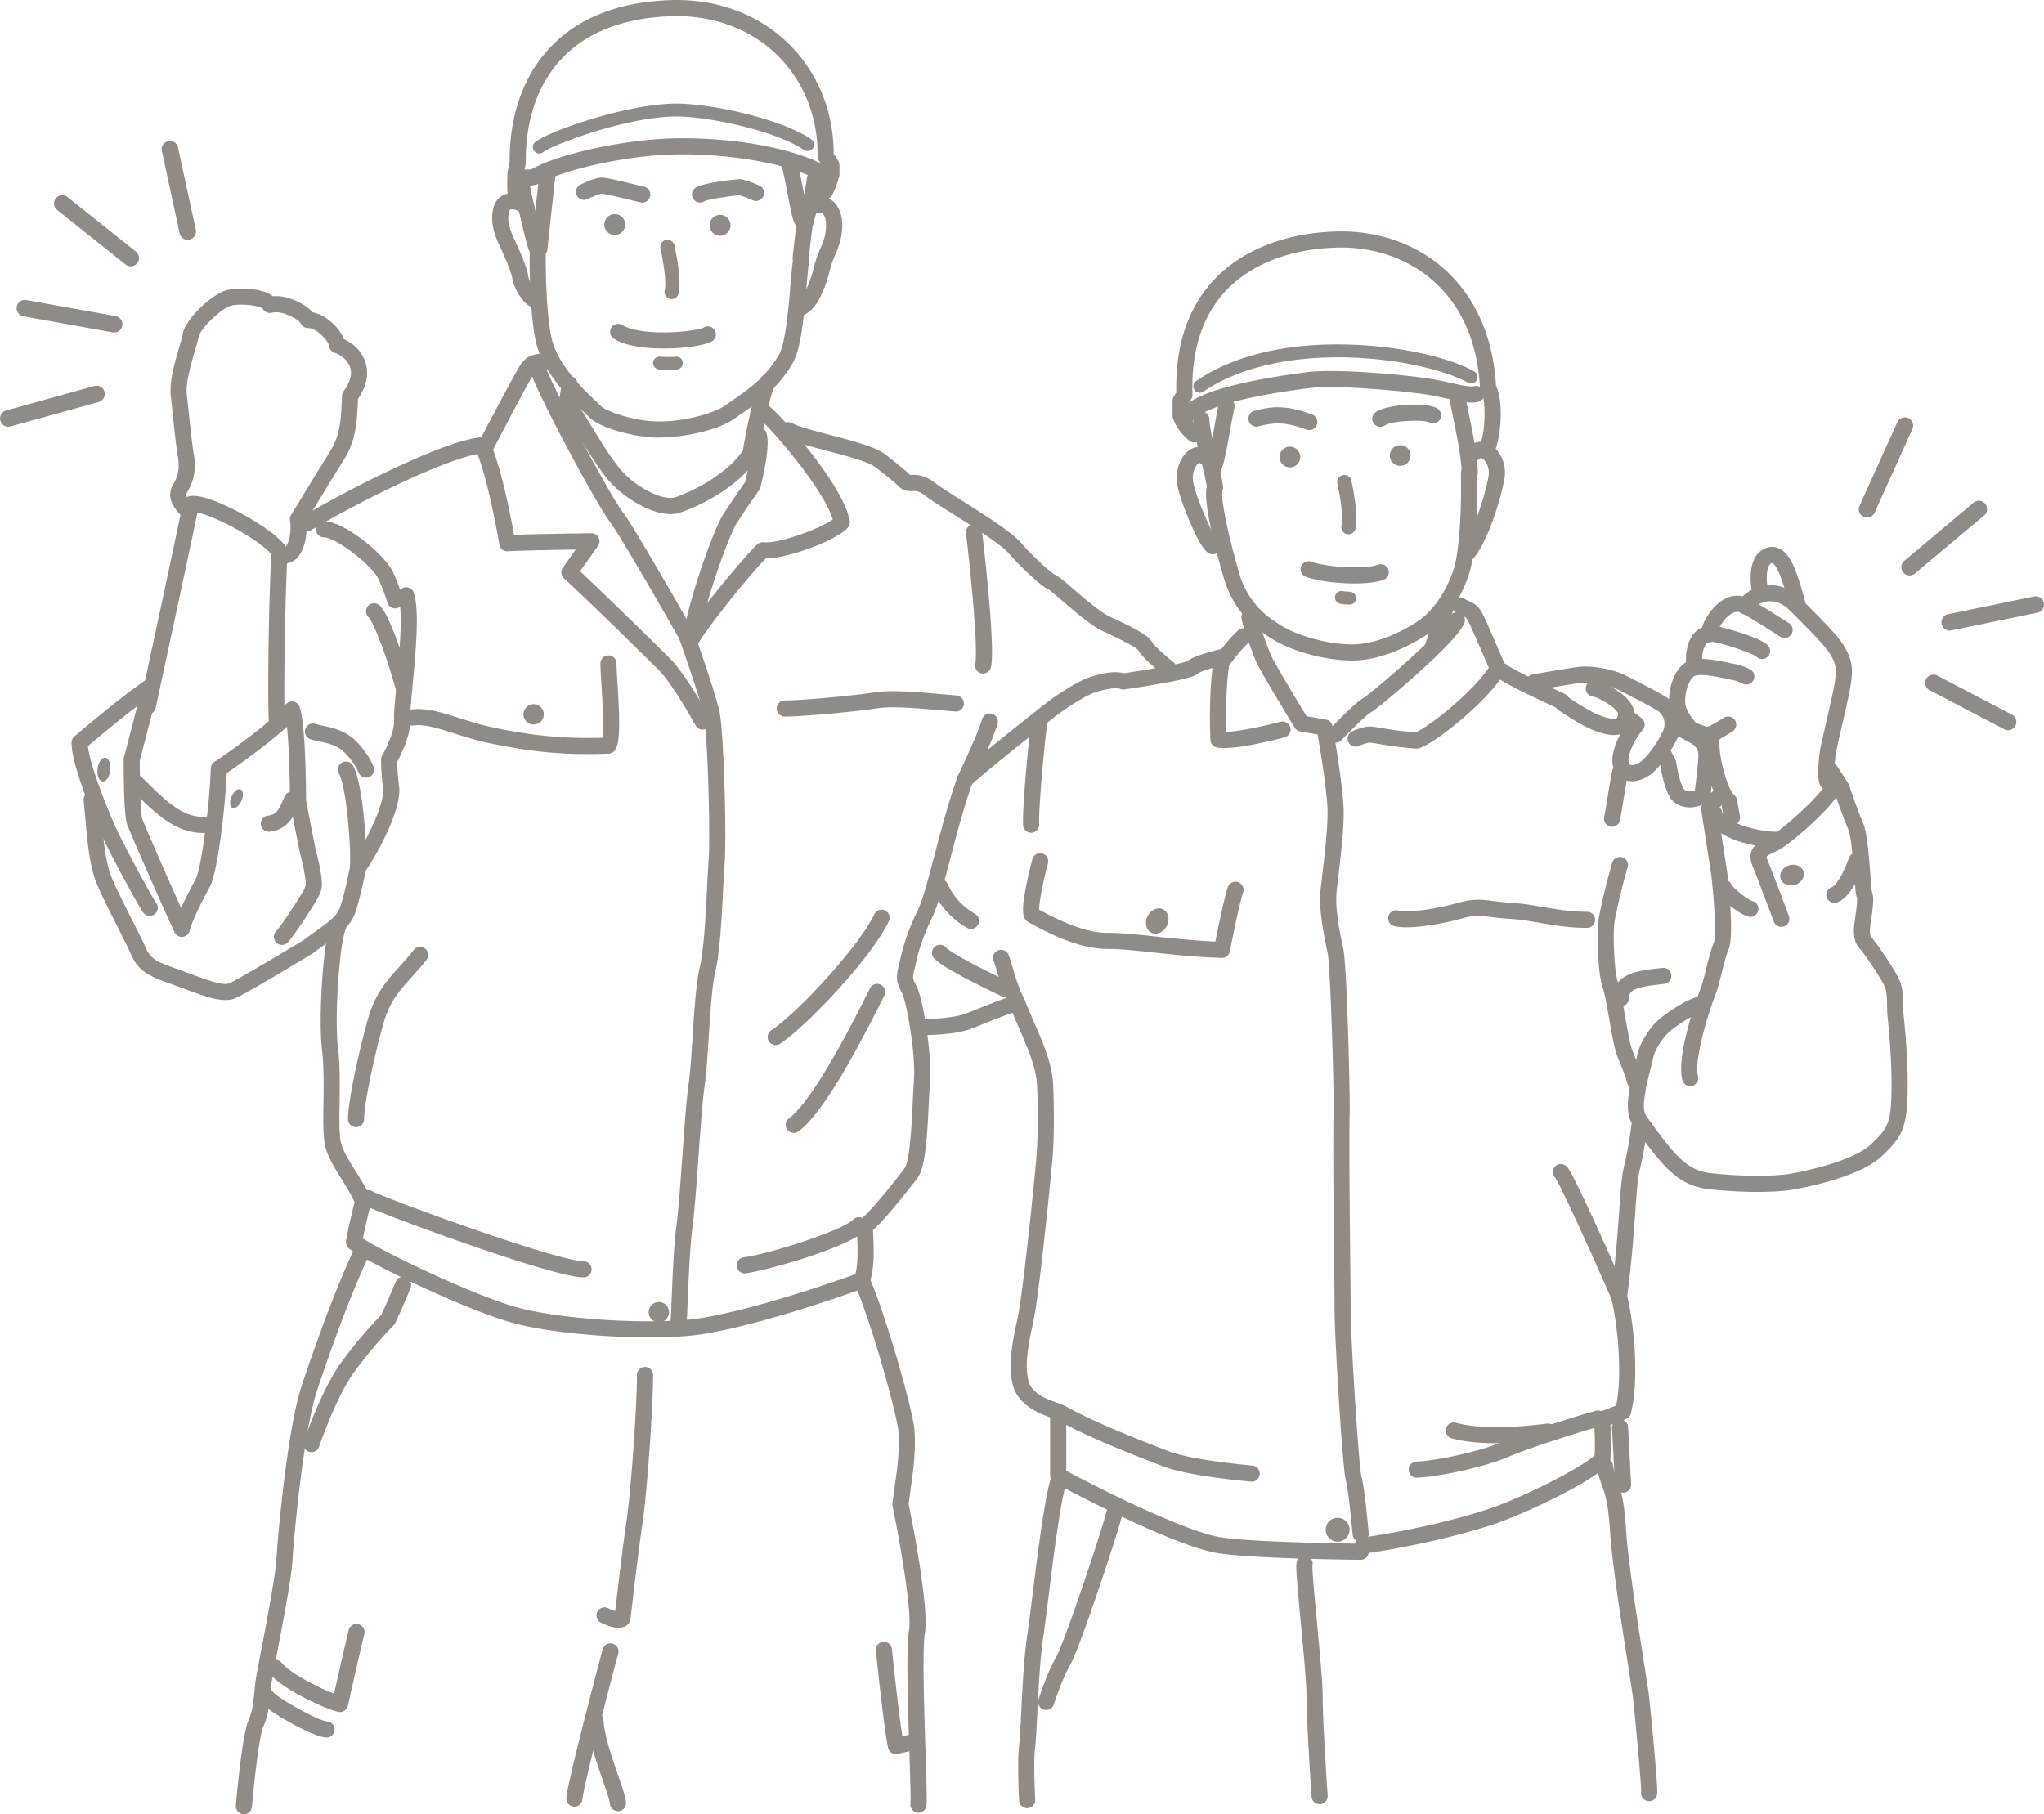 <svg xmlns="http://www.w3.org/2000/svg" xml:space="preserve" width="241" height="213.932"><path fill="none" d="m63.607 20.889-2.062.295s1.963 6.478 1.963 6.183.099-6.478.099-6.478M93.252 18.827c.197.393 1.277 6.086 1.277 6.086l2.159-4.417zM144.465 46.945l-3.129 1.333s1.18 5.847 1.283 5.642 1.077-2.103 1.128-2.718c.051-.616.718-4.257.718-4.257M175.416 46.214s-2.453.48-3.091.266-.533.906-.533.906l1.332 6.606s2.025-.851 2.025-1.224 1.065-5.862.267-6.554M82.43 71.534c.797-3.985 2.39-8.502 2.922-10.096.531-1.594 3.454-5.048 3.454-5.048v-4.784l.798-3.188 2.922 2.834 10.274 2.834 4.252 2.48 1.594.355s6.731 4.25 7.44 4.782c.708.531 5.846 5.315 6.909 6.024s5.49 4.25 5.49 4.25l5.492 3.898 4.429 3.896s-20.017 27.458-20.903 28.875-8.857 12.4-8.857 12.4v14.348l-1.594 3.188c-.354.709-5.137 6.555-5.137 6.555l.177 5.314s4.075 14.702 4.251 15.766c.177 1.062.532 4.25.532 6.022s-.532 4.074-.532 4.782c0 .71 1.772 12.223 1.772 12.223v3.898l.531 20.016H73.572l-3.72-9.565-1.594 9.388-39.325.355s1.417-10.098 1.594-10.806c.178-.709 2.48-13.64 2.48-13.64s1.949-17.182 2.126-18.6c.177-1.417 1.594-7.44 1.594-7.44l5.846-15.588-.709-.532.354-5.667s-1.24-2.834-1.593-3.367c-.355-.531-1.24-3.365-1.418-4.074s-.354-9.742-.354-10.806c0-1.062.886-13.816.886-13.816l-10.63 7.086s-2.656.885-3.719.531-7.617-1.949-7.617-1.949-.709-1.594-1.24-2.303c-.532-.709-4.783-9.92-4.783-9.92l-.885-9.034-1.594-6.2 7.262-4.782.886-.355-2.303 9.212.531 4.96L22.024 109l2.48-6.555 1.24-12.4s6.732-3.897 6.909-4.782.354-19.308.354-19.308c1.417-.887 1.949-3.366 1.949-4.074 5.137-2.48 20.548-9.389 22.32-9.743l4.96-8.149 2.125-1.417 3.012 2.834-.709 4.074S78 71.27 80.835 74.28c1.417-.176 1.594-2.746 1.594-2.746"/><path fill="none" d="M202.53 97.132c1.949 1.417 6.554 1.948 6.554 1.948l7.086-6.377s1.418 2.657 1.772 3.365c.354.71 1.594 4.43 1.771 6.2.177 1.772.177 5.846.177 5.846s-.708 1.772.532 3.542c1.24 1.773 2.48 4.252 2.834 6.201s.71 8.326.886 10.452-.354 6.73-3.72 8.502c-3.366 1.771-12.046 3.011-14.348 3.011s-8.503-2.302-9.389-3.72-3.188-4.428-3.188-4.428l-1.24 9.565-1.24 11.868c.177 2.303.708 7.972.708 7.972l-.531 4.96-2.48 1.417.53 4.96s1.95 6.91 1.95 8.148c0 1.24.531 9.212.886 10.63s2.834 20.724 2.834 20.724l-74.222 1.063 1.24-18.6s2.656-18.777 2.656-19.308.178-8.68.178-8.68-1.062.177-1.95-.354c-.884-.531-2.479-2.834-2.655-5.137-.178-2.302 2.656-22.497 2.656-22.497s.887-9.034.532-10.096c-.354-1.064-1.063-4.784-1.063-4.784l-1.949-5.314-6.377 1.95-5.314.885-1.771-5.846 4.251-13.64 2.48-9.388 11.16-8.858s5.137-3.365 7.617-3.011l6.023-.532 3.897-1.24 1.417-.353 3.189-3.721.885.531s3.897 8.149 5.846 9.743c0 0 1.772.532 2.48 1.064.709.531-.354 1.417.709.531s8.68-6.909 8.68-6.909l4.251-3.896 1.77-1.772-.353-.709.354-1.771s2.657 1.063 2.835 1.771c.176.709 2.656 6.377 2.656 6.377l8.148 4.429s2.126 1.771 3.012 1.949c.886.177 4.074.353 4.074.353s-1.593.355-1.24 3.012c.355 2.657 1.95 2.303 1.95 2.303l3.01-2.834.71 1.948s.354 3.012 1.24 3.189 3.365.176 3.365.176l1.948.178s-2.656 2.48-.708 3.012"/><circle cx="72.481" cy="26.481" r="1.235" fill="#918B86"/><circle cx="62.921" cy="84.238" r="1.202" fill="#918B86"/><circle cx="77.683" cy="154.74" r="1.202" fill="#918B86"/><ellipse cx="12.252" cy="90.751" fill="#918B86" rx=".759" ry="1.411" transform="rotate(-173.314 12.252 90.751)"/><ellipse cx="27.888" cy="94.173" fill="#918B86" rx=".64" ry="1.191" transform="rotate(-156.104 27.888 94.173)"/><circle cx="84.901" cy="26.568" r="1.235" fill="#918B86"/><circle cx="152.089" cy="53.892" r="1.226" fill="#918B86"/><circle cx="157.714" cy="180.388" r="1.412" fill="#918B86"/><ellipse cx="136.443" cy="108.61" fill="#918B86" rx="1.544" ry="1.272" transform="rotate(116.751 136.443 108.61)"/><circle cx="165.091" cy="53.715" r="1.225" fill="#918B86"/><ellipse cx="211.295" cy="103.193" fill="#918B86" rx="1.412" ry="1.208" transform="rotate(161.947 211.295 103.193)"/><path fill="#918B86" d="M60.512 23.866a1.64 1.64 0 0 1-.583-.757c-.116-.289-.138-.691-.117-2.048l.004-.306c0-.446.16-1.125.21-1.321.031-.127.062-.304.063-.358-.026-5.245 1.49-9.757 4.382-13.047C67.784 2.261 72.68.237 79.023.014c5.419-.19 10.368 1.629 13.937 5.122 3.439 3.366 5.328 7.97 5.338 12.992.286.412.542.858.556.882a.96.96 0 0 1 .125.47v1.093q0 .117-.028.23c-.005.02-.558 1.978-1.024 2.444a.95.95 0 0 1-1.42-1.259c.131-.243.454-1.146.572-1.543v-.704a9 9 0 0 0-.483-.722.95.95 0 0 1-.2-.597c.063-4.622-1.629-8.858-4.765-11.928-3.194-3.127-7.648-4.752-12.542-4.58-5.799.203-10.237 2.01-13.19 5.37-2.581 2.935-3.933 7.01-3.91 11.787 0 .32-.091.71-.12.823-.072.29-.153.715-.153.86l-.004.337c-.004.29-.016 1.003.005 1.32a.95.95 0 0 1-1.205 1.455m1.056-1.58h-.002zm35.015-.382v-.002z"/><path fill="#918B86" d="M96.636 22.927a.95.95 0 0 1-.825-1.062c.024-.192.089-.55.15-.879-3.37-1.687-9.455-2.785-15.562-2.785l-.336.001c-5.991.04-13.368 1.776-16.298 3.32-.57.378-1.339.38-1.615.365h-.429a.95.95 0 1 1 0-1.9h.455l.06.001c.127.008.386-.012.48-.052q.05-.036.104-.065c3.544-1.896 11.435-3.531 17.23-3.57 7.017-.048 13.864 1.272 17.454 3.36.352.203.535.609.455 1.007a32 32 0 0 0-.261 1.434.95.95 0 0 1-1.062.825m-33.912-2.995"/><path fill="#918B86" d="M63.588 30.305a.95.95 0 0 0 .943-.84c.048-.413.196-1.775.365-3.35.251-2.316.562-5.197.634-5.735a.95.95 0 1 0-1.884-.251c-.075.561-.375 3.334-.639 5.781-.17 1.571-.317 2.929-.364 3.333a.95.95 0 0 0 .945 1.062"/><path fill="#918B86" d="M63.223 30.063a.95.95 0 0 0 .882-1.305c-.2-.513-1.398-5.554-1.583-6.657a.95.95 0 1 0-1.874.312c.174 1.046 1.408 6.34 1.692 7.052a.95.95 0 0 0 .883.598"/><path fill="#918B86" d="M62.858 36.19a.95.95 0 0 0 .504-1.757c-.284-.198-.996-1.253-1.078-1.869-.138-1.036-.924-2.8-1.717-4.518-.63-1.364-.786-2.347-.507-3.184.027-.082.067-.135.19-.167.268-.067.748.041 1.169.438a.95.95 0 0 0 1.302-1.385c-.846-.796-1.97-1.139-2.936-.895a2.13 2.13 0 0 0-1.528 1.408c-.438 1.313-.252 2.77.585 4.58.505 1.096 1.447 3.137 1.558 3.975.158 1.178 1.206 2.76 1.955 3.228a.95.95 0 0 0 .503.145M94.526 37.16a.94.94 0 0 0 .443-.111c1.83-.969 2.695-4.435 2.849-5.12.15-.66.378-1.202.62-1.776.403-.958.821-1.948.86-3.444.055-2.254-1.094-3.066-1.591-3.31-.89-.439-1.94-.28-2.81.424a.95.95 0 0 0 1.197 1.478c.133-.109.477-.344.773-.197.26.126.553.61.53 1.557-.028 1.137-.345 1.886-.711 2.753-.264.625-.536 1.272-.722 2.097-.46 2.034-1.318 3.56-1.883 3.858a.95.95 0 0 0 .445 1.79"/><path fill="#918B86" d="M94.526 26.847a.95.95 0 0 0 .854-1.365c-.143-.347-.493-2.148-.724-3.341-.223-1.148-.414-2.139-.55-2.626a.95.95 0 1 0-1.831.508c.115.415.318 1.464.516 2.479.45 2.327.67 3.392.884 3.82a.95.95 0 0 0 .85.525"/><path fill="#918B86" d="M94.405 31.396a.95.95 0 0 0 .943-.851c.174-1.65.395-3.526.463-3.813l.089-.338c.285-1.078.953-3.597 1.117-5.128a.95.95 0 0 0-1.89-.203c-.149 1.387-.814 3.898-1.064 4.843l-.096.366c-.128.511-.422 3.248-.509 4.075a.95.95 0 0 0 .947 1.05M75.72 23.892a.949.949 0 0 0 .222-1.874l-.667-.163c-2.486-.605-3.84-.913-4.348-.913-.713 0-1.971.577-2.48.825a.95.95 0 1 0 .834 1.708c.652-.318 1.417-.61 1.65-.632.46.022 2.863.608 3.894.86l.673.162q.112.028.222.027M81.779 23.502a.95.95 0 0 1 .19-1.33c.897-.672 5.178-1.048 5.216-1.048.389 0 1.168.251 2.316.745a.95.95 0 1 1-.751 1.745c-.642-.276-1.367-.543-1.594-.588-.584.03-3.529.438-4.09.697a.95.95 0 0 1-1.287-.221M78.264 41.095c2.552 0 4.997-.403 5.73-.87a.95.95 0 0 0-1.017-1.604c-.326.185-2.055.533-4.352.572-2.39.042-4.348-.282-5.234-.866a.951.951 0 0 0-1.045 1.588c1.313.864 3.657 1.18 5.918 1.18M78.845 49.736v-.029zM70.603 46.646v-.001"/><path fill="#918B86" d="M77.65 51.6c1.326 0 2.973-.188 4.478-.516 1.369-.298 3.275-.85 4.58-1.79q.44-.313.887-.624c2.032-1.419 4.134-2.887 5.87-5.854.993-1.698 1.326-5.539 1.62-8.927.105-1.214.205-2.36.32-3.19a.95.95 0 1 0-1.882-.264c-.122.88-.225 2.05-.331 3.29-.25 2.87-.59 6.803-1.367 8.131-1.526 2.608-3.367 3.894-5.319 5.255q-.455.318-.907.641c-1.394 1.002-5.034 2.022-8.219 1.944-2.494-.06-5.816-1.09-6.57-1.844-.163-.164-.36-.351-.587-.569-1.46-1.392-4.179-3.985-5.058-6.919-.652-2.172-.866-7.576-.81-10.72a.95.95 0 0 0-1.9-.035c-.055 3.043.139 8.801.89 11.301 1.024 3.415 3.978 6.235 5.566 7.748.219.21.408.39.555.537.775.776 2.318 1.336 3.475 1.67 1.504.434 3.105.7 4.393.732q.156.004.317.004M63.587 18.103a.76.76 0 0 0 .491-.18c.91-.77 9.46-4.048 15.36-4.189 3.611-.085 11.854 1.578 15.39 3.966a.761.761 0 0 0 .85-1.26c-3.828-2.585-12.38-4.318-16.276-4.225-5.9.14-14.89 3.348-16.306 4.548a.76.76 0 0 0 .491 1.34"/><path fill="#918B86" d="M76.133 59.883a13.5 13.5 0 0 1-3.882-2.704c-1.321-1.322-2.983-4.041-4.318-6.227-.653-1.068-1.464-2.394-1.724-2.661a.95.95 0 0 1-.329-1.06c.082-.248.306-1.554.306-1.943a.95.95 0 0 1 1.9 0c0 .419-.133 1.334-.264 1.976.365.473.868 1.282 1.733 2.698 1.215 1.988 2.879 4.712 4.04 5.873 2.071 2.071 4.78 3.153 5.916 2.83 1.479-.424 6.075-2.512 8.086-5.563.219-1.479 1.31-7.08 2.087-8.505a.951.951 0 0 1 1.669.91c-.589 1.079-1.77 6.89-1.897 8.035a.95.95 0 0 1-.137.396c-2.444 3.937-7.945 6.17-9.285 6.553-.316.09-.646.13-.98.13-1.037 0-2.115-.374-2.92-.738m-9.878-11.56"/><path fill="#918B86" d="M82.843 86.036a.95.95 0 0 0 .833-1.407c-.113-.207-2.802-5.1-4.65-6.946-1.764-1.765-7.258-7.153-10.634-10.32l2.117-2.984a.95.95 0 0 0-.787-1.5c-.776.01-6.703.092-9.115.19-.349-1.955-1.285-6.833-2.469-10.044 1.737-3.332 4.425-8.414 4.812-8.956.283-.396.306-.428 1.7-.535l.197-.014a.95.95 0 1 0-.145-1.895l-.195.015c-1.47.111-2.28.172-3.104 1.325-.611.855-4.685 8.672-5.148 9.56a.95.95 0 0 0-.04.787c1.479 3.757 2.65 10.836 2.661 10.907a.95.95 0 0 0 1.043.79c.624-.069 4.6-.15 7.956-.202l-1.514 2.132a.95.95 0 0 0 .129 1.248c3.264 3.03 9.325 8.971 11.193 10.84 1.654 1.654 4.3 6.467 4.326 6.516a.95.95 0 0 0 .834.493"/><path fill="#918B86" d="M80.01 156.774a.95.95 0 0 0 .942-.832c.042-.336.075-1.127.135-2.613.105-2.543.261-6.386.572-8.717.234-1.75.468-5.022.695-8.185.237-3.31.482-6.732.72-8.333.203-1.371.34-3.476.483-5.705.19-2.94.406-6.272.8-7.912.533-2.222.74-6.314.904-9.602.06-1.207.118-2.347.183-3.183.242-3.149-.121-15.555-.61-17.757-.43-1.934-1.86-6.136-2.985-9.322a1 1 0 0 0-.07-.152c-.285-.504-7.017-12.363-8.345-14.054-1.272-1.618-7.685-13.414-9.19-17.347a.95.95 0 1 0-1.774.678c1.59 4.16 8.116 16.121 9.47 17.844 1.021 1.3 6.185 10.29 8.145 13.744 1.548 4.39 2.576 7.593 2.893 9.022.458 2.06.798 14.248.57 17.198-.066.862-.124 2.015-.185 3.233-.161 3.21-.362 7.204-.854 9.254-.431 1.799-.643 5.07-.848 8.234-.142 2.188-.276 4.255-.467 5.547-.248 1.674-.485 4.978-.736 8.476-.225 3.136-.458 6.377-.683 8.071-.322 2.417-.482 6.313-.586 8.89-.048 1.17-.089 2.183-.124 2.455a.95.95 0 0 0 .944 1.068"/><path fill="#918B86" d="M81.366 75.627a.95.95 0 0 1-.756-1.111c.954-5.01 3.683-12.325 4.619-13.795.727-1.142 2.228-3.312 2.637-3.9.494-2.074.892-4.578.717-5.134a.951.951 0 0 1 1.742-.762c.525 1.182-.185 4.59-.655 6.516a1 1 0 0 1-.142.317c-.02.027-1.889 2.716-2.695 3.983-.725 1.14-3.423 8.235-4.356 13.13a.95.95 0 0 1-1.111.756m7.221-23.93v-.003z"/><path fill="#918B86" d="M81.425 76.589a.95.95 0 0 0 .902-.65c.308-.917 5.709-7.825 7.97-10.082 2.641-.025 8.244-2.083 9.661-3.63.2-.22.288-.519.235-.812-.42-2.3-2.716-5.628-4.568-8.015-2.054-2.644-4.253-5.016-5.019-5.574a.95.95 0 0 0-1.118 1.537c1.257.914 7.584 8.227 8.709 11.887-1.597 1.15-6.43 2.89-8.163 2.697a.95.95 0 0 0-.752.248c-1.453 1.349-8.174 9.392-8.758 11.143a.95.95 0 0 0 .901 1.25M41.982 132.919a.95.95 0 0 0 .95-.95c0-1.895 1.272-7.8 2.325-11.426.715-2.462 1.836-3.709 3.257-5.287.563-.627 1.146-1.275 1.771-2.065a.95.95 0 1 0-1.49-1.18 40 40 0 0 1-1.694 1.973c-1.52 1.69-2.833 3.149-3.67 6.029-.978 3.37-2.399 9.704-2.399 11.956 0 .525.426.95.95.95M32.571 111.148a.95.95 0 0 1 0-1.344c.475-.475 3.09-4.392 3.399-5.167a1 1 0 0 1 .075-.235c.03-.196.038-.968-.653-3.734-.24-.961-1.155-5.87-1.193-6.08a1 1 0 0 1-.016-.173c0-2.518-.1-6.405-.348-8.724-2.191 2.046-5.82 4.601-7.1 5.467-.172 3.895-1.057 11.67-1.985 13.392-.503.935-2.038 3.784-2.394 5.212a.95.95 0 0 1-1.787.164c-2.428-5.32-5.193-11.677-5.575-12.697-.374-.999-.415-5.686-.415-7.656a1 1 0 0 1 .03-.239l1.58-6.072c-2.224 1.696-4.876 3.92-5.825 4.722.12 1.094.715 3.54 2.97 8.897.923 2.191 4.566 8.878 5.094 9.618a.95.95 0 1 1-1.546 1.105c-.681-.954-4.359-7.752-5.299-9.986-2.116-5.026-3.145-8.314-3.145-10.053a.95.95 0 0 1 .333-.721c.233-.2 5.747-4.903 8.483-6.688a.951.951 0 0 1 1.439 1.036l-2.214 8.503c.004 2.902.116 6.319.294 6.867.293.782 2.4 5.653 4.583 10.498.528-1.164 1.184-2.413 1.721-3.412.679-1.26 1.653-8.964 1.777-13.04a.95.95 0 0 1 .46-.787c.585-.35 6.94-4.771 8.34-6.709a.952.952 0 0 1 1.66.223c.728 1.94.768 9.73.77 10.992.33 1.773.974 5.167 1.152 5.88.78 3.12.833 4.264.582 4.89-.097.352-.45 1.069-1.728 3.021-.166.254-1.64 2.494-2.174 3.03a.95.95 0 0 1-1.345 0m3.383-6.34v-.002zm.135-.489"/><path fill="#918B86" d="M26.587 117.929c.402 0 .77-.06 1.105-.194 1.218-.487 8.31-4.778 9.114-5.265q.04-.025.078-.053c.569-.427 1.079-.793 1.53-1.117 1.844-1.326 2.958-2.127 3.525-3.83.524-1.572 1.034-4.06 1.175-4.772 2.163-3.238 4.254-7.771 3.942-9.952a26 26 0 0 1-.223-2.929c.432-.788 1.646-3.178 1.53-5.027-.034-.55.116-2.137.274-3.816.463-4.914.795-9.139.152-11.069a.95.95 0 1 0-1.803.602c.568 1.706.08 6.87-.241 10.288-.187 1.982-.323 3.414-.279 4.114.082 1.308-.988 3.465-1.408 4.187a.95.95 0 0 0-.129.477c0 .07.003 1.741.246 3.442.181 1.271-1.311 5.19-3.743 8.78a.95.95 0 0 0-.147.353c-.005.03-.585 3.03-1.149 4.721-.373 1.12-1.144 1.674-2.832 2.888-.448.322-.954.685-1.522 1.111-2.993 1.814-7.992 4.781-8.796 5.103-.708.283-2.709-.456-4.473-1.108q-.43-.159-.872-.32-.42-.152-.803-.287c-2.16-.768-3.06-1.129-3.611-2.389-.384-.877-1.03-2.157-1.716-3.513-.808-1.6-1.725-3.413-2.297-4.748-.777-1.814-1.021-4.565-1.257-7.226-.064-.725-.13-1.474-.207-2.184a.95.95 0 0 0-1.89.202c.075.694.138 1.4.204 2.15.249 2.81.506 5.714 1.403 7.807.596 1.39 1.527 3.232 2.348 4.857.673 1.331 1.309 2.589 1.67 3.417.904 2.064 2.504 2.633 4.718 3.418a114 114 0 0 1 1.651.6c1.887.696 3.472 1.282 4.733 1.282"/><path fill="#918B86" d="M42.22 103.277a.95.95 0 0 0 .947-.902c.067-1.332-.043-3.824-.269-6.062-.205-2.043-.59-4.745-1.257-6.003a.95.95 0 1 0-1.68.89c.897 1.692 1.435 8.556 1.309 11.08a.95.95 0 0 0 .95.997"/><path fill="#918B86" d="M43.164 91.702q.165 0 .328-.06a.947.947 0 0 0 .564-1.212c-.022-.062-.562-1.516-2.11-3.064-1.232-1.231-2.821-1.563-3.873-1.783-.332-.07-.646-.135-.835-.206a.95.95 0 0 0-.667 1.78c.325.121.708.201 1.114.286.929.195 2.086.436 2.917 1.267 1.23 1.231 1.666 2.363 1.67 2.374.144.38.507.618.892.618M23.858 98.219c.463 0 .942-.05 1.44-.16a.95.95 0 0 0-.406-1.856c-2.883.631-5.067-1.507-7.379-3.77q-.426-.42-.854-.83a.95.95 0 0 0-1.314 1.374q.42.402.84.814c2.136 2.093 4.521 4.428 7.673 4.428M31.707 98.082a1 1 0 0 0 .127-.009c2.105-.28 2.751-1.768 3.271-2.964q.09-.207.185-.419a.95.95 0 0 0-1.73-.786q-.103.225-.199.449c-.51 1.176-.78 1.704-1.778 1.836a.95.95 0 0 0 .124 1.893M31.705 85.151c-.208-3.018.034-16.766.316-19.764-.702-.843-2.454-2.085-4.534-3.2-1.924-1.03-3.422-1.583-4.21-1.757-.592 2.927-2.606 12.283-3.994 18.736-.389 1.808-.719 3.337-.935 4.348a.951.951 0 0 1-1.858-.399c.216-1.01.546-2.54.935-4.35 1.477-6.865 3.95-18.355 4.135-19.462a.95.95 0 0 1 .657-.752c1.357-.417 4.357 1.002 6.024 1.885 1.031.545 4.481 2.46 5.57 4.185.139.22.181.487.118.74-.2 1.121-.566 16.213-.328 19.66a.95.95 0 0 1-.883 1.013l-.066.002a.95.95 0 0 1-.947-.885M33.92 65.39l.005-.02z"/><path fill="#918B86" d="M32.78 65.652a.95.95 0 0 1 .765-1.104c.365-.067.894-1.577.649-3.173a.95.95 0 0 1 .126-.636c.03-.05 3.091-5.111 4.497-7.338 1.28-2.025 1.391-3.614 1.507-6.731a.96.96 0 0 1 .212-.564c.236-.293.85-1.245.85-2.117 0-1.054-.754-1.978-1.967-2.412a.95.95 0 0 1-.63-.868c-.098-.469-1.393-2.028-2.475-2.028a.95.95 0 0 1-.884-.6c-.303-.442-2.168-1.521-3.36-1.204a.95.95 0 0 1-1.078-.463c-.363-.36-2.497-.68-3.777-.36-.398.1-1.273.64-2.257 1.592-1.023.99-1.48 1.768-1.526 2.026-.078.425-.245.999-.457 1.725-.437 1.5-1.098 3.764-.951 5.085.06.538.127 1.172.198 1.841.2 1.89.449 4.243.62 5.18.3 1.657.061 3.15-.711 4.437-.27.449-.288.569.722 1.7l.118.132a.95.95 0 1 1-1.42 1.263l-.116-.129c-.925-1.037-1.973-2.212-.934-3.943.536-.893.69-1.913.47-3.12-.182-1.007-.425-3.298-.64-5.32-.07-.666-.136-1.296-.196-1.83-.188-1.699.508-4.086 1.016-5.828.188-.646.351-1.206.411-1.533.321-1.769 3.496-4.698 5.192-5.122 1.204-.3 4.11-.321 5.423.726 1.149-.105 2.262.316 2.876.607.332.158 1.264.637 1.81 1.289 1.652.303 3.213 1.893 3.683 3.154 1.704.786 2.74 2.282 2.74 4.003 0 1.341-.707 2.525-1.074 3.047-.12 3.1-.3 5.025-1.788 7.381-1.205 1.907-3.643 5.927-4.307 7.024.19 1.93-.354 4.635-2.231 4.976a.95.95 0 0 1-1.105-.765m6.009-24.968v-.001M31 36.424"/><path fill="#918B86" d="M36.197 62.653a.94.94 0 0 0 .488-.135c2.933-1.76 7.209-4 10.893-5.71 4.578-2.122 7.97-3.318 9.549-3.367a.95.95 0 1 0-.057-1.899c-1.884.058-5.347 1.249-10.291 3.542-3.74 1.734-8.087 4.014-11.072 5.805a.95.95 0 0 0 .49 1.764M137.163 79.57c-.75-.601-2.527-2.073-2.957-2.887-.399-.495-2.93-1.674-4.014-2.18l-.277-.129c-1.21-.564-3.11-2.196-4.638-3.508-.621-.533-1.392-1.194-1.612-1.33-.906-.398-3.203-2.553-4.692-4.255-.975-1.114-4.228-3.166-6.604-4.664-1.439-.907-2.681-1.69-3.306-2.181-.715-.562-1.099-.546-1.505-.53-.4.017-1 .041-1.532-.491-.46-.459-.85-.77-2.006-1.692l-.75-.6c-.845-.675-3.59-1.394-5.796-1.973-2.008-.525-3.904-1.022-5.018-1.58a.95.95 0 0 1 .85-1.699c.937.469 2.824.963 4.65 1.44 2.747.721 5.341 1.4 6.502 2.329l.747.596c1.142.911 1.595 1.274 2.105 1.777.05 0 .117-.003.171-.006.559-.023 1.491-.06 2.756.934.549.43 1.81 1.226 3.145 2.069 2.748 1.732 5.864 3.697 7.02 5.02 1.64 1.872 3.587 3.56 4.009 3.758.355.143.818.532 2.104 1.636s3.232 2.773 4.203 3.227l.277.13c3.05 1.42 4.481 2.194 4.892 3.019.19.34 1.427 1.456 2.463 2.285a.949.949 0 0 1-.595 1.692.95.95 0 0 1-.592-.208m-13.458-10.017q-.011-.004-.022-.01z"/><path fill="#918B86" d="M60.141 155.91c-5.407-1.561-16.358-6.793-18.947-8.642a.95.95 0 0 1-.398-.774c0-.459.534-2.77 1.013-4.75-.429-.929-.997-1.842-1.548-2.726-.833-1.34-1.62-2.603-1.92-3.88-.26-1.103-.234-2.91-.203-5 .029-2.04.062-4.35-.17-6.325-.458-3.888.16-12.94 1.018-14.899a.949.949 0 1 1 1.741.762c-.62 1.419-1.346 9.88-.871 13.916.247 2.097.212 4.474.182 6.573-.027 1.884-.053 3.663.153 4.538.229.973.935 2.108 1.684 3.31.644 1.036 1.311 2.107 1.807 3.265.082.19.099.4.05.599-.38 1.567-.783 3.309-.953 4.164 3.135 1.979 13.028 6.639 17.89 8.044 5.328 1.538 15.541 2.071 20.772 1.503 4.863-.53 13.389-3.17 19.415-5.34.346-1.322.26-3.238.203-4.55-.02-.427-.035-.797-.035-1.093a.95.95 0 0 1 .39-.768c1.03-.748 3.73-4.059 5.232-6.06.64-.855.854-5.353.968-7.77.045-.962.088-1.871.143-2.599.238-3.084-.873-9.33-1.422-10.336-.76-1.395-.645-2.068-.334-3.338q.058-.234.124-.52c.386-1.668.784-3.16 2.078-5.864.614-1.285 1.237-3.664 1.958-6.42.749-2.86 1.597-6.104 2.726-9.31a.95.95 0 0 1 .259-.39c2.075-1.876 6.11-5.078 8.521-6.99l1.207-.959c1.718-1.376 4.341-3.052 5.752-3.474 1.351-.407 2.75-.73 3.893-.417 6.038-.911 7.255-1.326 7.484-1.43.626-.517 2.32-1.018 3.664-1.355a.95.95 0 0 1 .46 1.844c-1.263.317-2.597.758-2.887.954-.31.306-.898.735-8.657 1.899a.95.95 0 0 1-.475-.05c-.75-.281-2.338.195-2.936.375-1.013.304-3.401 1.77-5.111 3.139l-1.213.963c-2.324 1.843-6.17 4.894-8.248 6.75-1.063 3.06-1.879 6.175-2.6 8.932-.777 2.968-1.391 5.31-2.083 6.759-1.306 2.731-1.628 4.125-1.939 5.472q-.07.299-.13.545c-.254 1.032-.286 1.165.156 1.975.597 1.094 1.09 4.166 1.228 5.082.18 1.203.581 4.226.42 6.31-.053.7-.095 1.595-.14 2.544-.208 4.39-.426 7.591-1.345 8.818-.037.049-3.396 4.503-5.233 6.13q.01.26.024.568c.07 1.606.177 4.032-.449 5.701a.95.95 0 0 1-.564.56c-6.145 2.234-15.148 5.042-20.298 5.603-1.404.152-3.156.227-5.08.227-5.476 0-12.332-.612-16.426-1.795m-17.447-9.384h.001m98.566-67.143.002-.002zm-1.342-1.346.001-.002z"/><path fill="#918B86" d="M87.801 150.161a1 1 0 0 0 .124-.009c2.466-.32 12.05-3.03 14.012-4.993a.95.95 0 1 0-1.344-1.344c-1.334 1.333-9.938 4.066-12.913 4.454a.951.951 0 0 0 .121 1.892M68.79 150.633a.95.95 0 0 0 .028-1.9c-3.39-.1-22.464-7.08-25.01-8.293a.95.95 0 0 0-.817 1.716c1.288.614 6.675 2.668 12.347 4.635 4.954 1.719 11.305 3.78 13.424 3.842zM47.65 82.258q.121 0 .246-.033a.95.95 0 0 0 .673-1.162 66 66 0 0 0-1.844-5.758c-1.225-3.269-1.787-3.75-1.999-3.931a.95.95 0 1 0-1.236 1.443c.543.54 2.184 4.765 3.243 8.735a.95.95 0 0 0 .917.706M69.26 88.924q1.208 0 2.522-.055a.95.95 0 0 0 .775-.46c.568-.946.532-3.299.248-7.892-.06-.98-.113-1.828-.113-2.28a.95.95 0 1 0-1.9 0c0 .511.051 1.343.116 2.397.098 1.582.31 5.014.123 6.361-5.055.157-8.793-.362-12.796-1.186-1.499-.309-2.884-.75-4.106-1.137-2.108-.67-3.928-1.247-5.668-1a.95.95 0 1 0 .269 1.882c1.31-.187 2.938.33 4.824.93 1.266.402 2.702.858 4.298 1.186 3.639.749 7.068 1.254 11.407 1.254M92.526 84.501c2.142 0 8.44-.588 10.777-.956 1.819-.287 4.385-.065 7.634.217l1.704.145a.951.951 0 0 0 .158-1.895q-.882-.073-1.698-.144c-3.51-.305-6.047-.524-8.095-.201-2.246.354-8.464.934-10.48.934a.95.95 0 0 0 0 1.9M144.319 88.212c2.256 0 6.266-1.03 7.144-1.263a.95.95 0 0 0-.488-1.837c-1.808.48-4.805 1.136-6.39 1.2-.038-1.63-.063-5.246.333-7.826.342-.475 1.352-1.842 2.334-2.735a.95.95 0 1 0-1.278-1.406c-1.365 1.24-2.686 3.154-2.742 3.235a1 1 0 0 0-.154.382c-.6 3.6-.376 9.06-.367 9.29a.95.95 0 0 0 .764.892c.236.046.523.068.844.068M160.421 183.936c-.543-.005-13.354-.127-17.171-.843s-12.49-4.777-18.934-8.246a.95.95 0 0 1-.5-.836v-6.87c-3.448-1.21-4.206-2.847-4.47-4.163-.41-2.053-.076-4.338.596-7.36.666-2.998 1.927-15.504 2.225-18.775.208-2.287.249-5.388.115-8.733-.086-2.153-1.025-4.32-2.211-7.067-.225-.519-.454-1.049-.689-1.604-1.108.373-2.173.803-3.134 1.19-.787.32-1.466.594-2.046.787-1.517.505-3.95.639-5.025.639a.95.95 0 0 1 0-1.9c1.082 0 3.24-.148 4.424-.543.524-.175 1.178-.438 1.935-.744 1.233-.498 2.631-1.062 4.115-1.508a.95.95 0 0 1 1.152.548c.346.84.684 1.623 1.012 2.381 1.266 2.927 2.266 5.238 2.365 7.745.08 1.984.17 5.787-.12 8.982-.212 2.323-1.527 15.702-2.264 19.014-.73 3.282-.888 5.065-.586 6.575.197.98.796 2.014 3.832 2.938a.95.95 0 0 1 .674.91v6.988c6.443 3.439 14.516 7.153 17.884 7.784 3.165.593 13.389.766 16.148.802l.017-.05a.95.95 0 0 1 .767-.641c5.174-.74 10.902-2.036 14.95-3.385 4.022-1.34 10.643-4.691 12.521-6.304.093-.905.018-2.968-.06-4.189a.95.95 0 0 1 .61-.95l2.004-.762c.757-3.714.173-9.63-.58-12.644a1 1 0 0 1-.02-.355c.548-4.145.776-7.382.96-9.98.168-2.407.29-4.145.595-5.36.569-2.272.92-5.281.922-5.31a.95.95 0 0 1 1.72-.44c3.477 4.915 4.895 6.39 7.596 6.69 2.949.327 7.222.47 9.637.01 2.106-.4 7.217-1.537 9.21-3.418 1.952-1.844 2.309-2.444 2.418-5.835.126-3.914-.443-9.093-.467-9.312-.042-.37-.045-.769-.048-1.191-.007-.825-.016-1.758-.33-2.386-.593-1.187-2.551-4.018-2.892-4.359-.615-.614-.824-1.64-.623-3.05q.02-.14.048-.325c.08-.54.32-2.164.248-2.606-.132-.313-.181-.813-.317-2.584-.133-1.74-.354-4.651-.739-5.549-.643-1.5-1.455-3.888-1.643-4.447l-1.234-1.906a.951.951 0 0 1 1.596-1.033l1.299 2.007q.066.102.104.216c.009.028.94 2.817 1.625 4.414.47 1.098.68 3.437.888 6.153.062.829.135 1.762.188 2.026.224.535.187 1.417-.135 3.589l-.047.314c-.139.97.014 1.366.086 1.438.598.598 2.664 3.682 3.248 4.852.51 1.022.521 2.24.53 3.219.003.373.007.726.037.998.063.563.606 5.604.478 9.583-.127 3.922-.721 4.99-3.014 7.155-2.272 2.147-7.34 3.368-10.158 3.905-2.622.499-7.014.365-10.203.01-3.098-.344-4.862-1.931-7.55-5.557-.16.99-.374 2.15-.634 3.19-.264 1.053-.38 2.722-.544 5.031-.183 2.59-.408 5.802-.948 9.92.785 3.276 1.446 9.794.428 13.864a.95.95 0 0 1-.583.658l-1.83.696c.062 1.197.14 3.393-.06 4.29a.95.95 0 0 1-.256.466c-1.872 1.871-9.3 5.567-13.48 6.96-3.996 1.333-9.577 2.613-14.7 3.38l-.051.153a.95.95 0 0 1-.902.65zM91.464 123.236a.95.95 0 0 0 .527-.16c3.158-2.105 10.832-10.207 12.822-14.472a.951.951 0 0 0-1.723-.804c-1.718 3.685-8.925 11.543-12.154 13.694a.95.95 0 0 0 .528 1.742M93.59 133.599a.95.95 0 0 0 .57-.19c2.985-2.24 6.971-9.734 10.11-16.013a.95.95 0 1 0-1.7-.85c-.9 1.802-2.577 5.155-4.389 8.286-2.694 4.652-4.294 6.405-5.162 7.056a.95.95 0 0 0 .571 1.71M113.783 92.886a.95.95 0 0 0 .857-.54c.099-.206 2.433-5.084 2.98-7a.95.95 0 0 0-1.828-.52c-.502 1.76-2.842 6.65-2.866 6.698a.95.95 0 0 0 .857 1.362M28.757 213.932a.95.95 0 0 0 .946-.869c.268-3.088.87-8.383 1.339-9.438.612-1.38.744-2.814.86-4.081.032-.344.062-.668.1-.97.054-.432.33-1.882.652-3.56.721-3.772 1.71-8.939 1.833-11.028.172-2.912 1.326-15.3 2.876-19.949 1.01-3.031 3.625-10.642 6.07-15.839a.95.95 0 0 0-1.72-.81c-2.488 5.289-5.132 12.985-6.153 16.048-1.632 4.896-2.789 17.351-2.97 20.439-.116 1.965-1.131 7.271-1.803 10.783-.354 1.85-.61 3.187-.671 3.68-.042.334-.073.673-.106 1.032-.108 1.175-.22 2.39-.705 3.483-.736 1.655-1.375 8.659-1.496 10.046a.95.95 0 0 0 .948 1.033"/><path fill="#918B86" d="M40.093 201.886a.948.948 0 0 0 .928-.744c.014-.064 1.42-6.39 1.942-8.478a.95.95 0 0 0-1.843-.46c-.406 1.621-1.307 5.624-1.73 7.515-1.915-.727-5.284-2.487-6.164-3.618a.95.95 0 0 0-1.5 1.167c1.483 1.908 6.553 4.238 8.16 4.595a1 1 0 0 0 .207.023M38.394 204.892c-1.2-.134-3.456-1.35-4.371-1.867-2.021-1.142-3.185-2-3.46-2.55a.95.95 0 0 1 1.665-.914c.63.72 5.112 3.301 6.376 3.442a.95.95 0 1 1-.21 1.889m-6.13-5.267h-.001M67.728 213.046a.95.95 0 0 0 .945-.864c.138-1.518 2.601-11.119 4.223-17.202a.95.95 0 0 0-1.836-.489c-.417 1.565-4.082 15.352-4.28 17.519a.95.95 0 0 0 .948 1.036"/><path fill="#918B86" d="M72.863 213.577q.051 0 .106-.006a.95.95 0 0 0 .84-1.049c-.081-.72-.47-1.848-.964-3.276-.708-2.048-1.589-4.596-1.69-6.415a.95.95 0 0 0-1.898.106c.117 2.084 1.045 4.771 1.791 6.93.42 1.211.815 2.356.871 2.864a.95.95 0 0 0 .944.846M108.292 213.756a.95.95 0 0 0 .94-.818c.075-.517.018-2.39-.105-6.238-.157-4.9-.394-12.302-.077-14.102.53-2.996-1.548-13.425-1.92-15.254l.51-3.737c.015-.115.365-2.787.182-4.99-.189-2.265-3.244-13.184-5.33-18.012a.95.95 0 1 0-1.744.754c2.103 4.869 5.022 15.517 5.18 17.416.166 2-.169 4.553-.173 4.579l-.53 3.894a.9.9 0 0 0 .01.32c.68 3.301 2.353 12.377 1.944 14.7-.352 1.994-.13 8.924.049 14.494.086 2.699.176 5.49.123 5.91a.95.95 0 0 0 .941 1.084"/><path fill="#918B86" d="M105.635 206.846a1 1 0 0 0 .213-.024l2.303-.532a.95.95 0 1 0-.427-1.852l-1.326.306c-.519-3.283-1.228-10.204-1.235-10.281a.95.95 0 1 0-1.891.192c.037.357.896 8.756 1.43 11.427a.954.954 0 0 0 .933.764M36.727 171.241a.95.95 0 0 0 .901-.65c.02-.057 1.932-5.746 4.121-8.779a52 52 0 0 1 4.684-5.552 1 1 0 0 0 .191-.274c.044-.095 1.082-2.345 1.791-4.12a.95.95 0 0 0-1.765-.706 100 100 0 0 1-1.683 3.88 53 53 0 0 0-4.759 5.66c-2.36 3.269-4.3 9.046-4.382 9.29a.95.95 0 0 0 .901 1.251M72.906 191.947q.08 0 .158-.006c.7-.05 1.018-.419 1.122-.575a.95.95 0 0 0 .153-.42c.01-.078.89-7.818 1.413-11.303.526-3.506 1.25-13.647 1.25-17.5a.95.95 0 1 0-1.9 0c0 3.793-.712 13.77-1.23 17.218-.43 2.87-1.098 8.573-1.334 10.618a5 5 0 0 1-.843-.344.95.95 0 0 0-.85 1.699c.822.412 1.499.613 2.06.613M175.116 53.478a.95.95 0 0 1-.55-1.227c.669-1.755.535-5.24.168-5.805a.95.95 0 0 1-.23-.577c-.533-11.745-8.774-16.84-16.706-16.678-5.55.114-10.246 1.909-13.222 5.052-2.814 2.974-4.15 7.103-3.972 12.272a.95.95 0 0 1-.145.536l-.305.491v1.294c.262.74.99 1.438 1.26 1.655a.95.95 0 0 1-1.175 1.493c-.154-.12-1.517-1.226-1.95-2.74a1 1 0 0 1-.037-.262V47.27c0-.18.051-.354.145-.504l.299-.478c-.136-5.561 1.378-10.053 4.5-13.351 3.329-3.517 8.5-5.522 14.564-5.646 4.802-.097 9.278 1.503 12.605 4.506 3.63 3.28 5.712 8.021 6.025 13.73.849 1.577.635 5.609-.048 7.4a.95.95 0 0 1-1.226.55m-.372-7.02-.003-.004z"/><path fill="#918B86" d="M140.014 49.843a.95.95 0 0 0 .711-.32c.547-.615 2.05-1.544 6.108-2.477 2.912-.671 5.986-1.075 7.463-1.27 3.261-.428 11.692.369 14.234.806.846.147 1.604.314 2.274.461 1.502.332 2.59.571 3.528.336a.951.951 0 0 0-.46-1.844c-.507.127-1.456-.083-2.659-.347a51 51 0 0 0-2.36-.479c-2.78-.479-11.253-1.284-14.805-.816-11.024 1.45-13.694 3.187-14.744 4.368a.95.95 0 0 0 .71 1.582"/><path fill="#918B86" d="M141.458 46.315a.76.76 0 0 0 .43-.132c4.109-2.816 10.233-4.246 17.243-4.027 6.346.198 11.687 1.683 13.963 2.979a.761.761 0 0 0 .752-1.322c-2.515-1.432-8.027-2.97-14.668-3.176-9.396-.293-15.056 2.172-18.15 4.292a.76.76 0 0 0 .43 1.386M173.019 66.164a.95.95 0 0 0 .735-.348c1.812-2.213 3.28-7.278 3.63-9.373.322-1.935-.707-3.568-1.839-4.123-.853-.418-1.778-.25-2.413.437a.951.951 0 0 0 1.397 1.289.2.2 0 0 1 .065-.054c.018-.003.154.018.349.207.38.367.703 1.108.565 1.932-.33 1.99-1.73 6.656-3.224 8.481a.951.951 0 0 0 .735 1.552M142.565 65.253c-.251-.126-.84-.42-2.205-3.56-.607-1.396-1.333-3.315-1.55-4.515-.286-1.568.292-3.276 1.374-4.062.684-.497 1.477-.566 2.175-.191a.95.95 0 0 1-.901 1.674c-.015-.01-.046-.026-.157.054-.363.265-.812 1.14-.622 2.185.342 1.883 2.248 6.156 2.825 6.766a.95.95 0 0 1-.94 1.649m.852-1.7h-.001M159.716 68.804c1.354 0 2.62-.131 3.451-.447a.951.951 0 0 0-.675-1.777c-1.677.639-6.436.238-7.868-.35a.951.951 0 0 0-.723 1.757c1.125.462 3.586.817 5.815.817M148.032 50.302a.9.9 0 0 0 .37-.029c.012-.002 1.048-.287 1.936-.337 1.046-.059 2.222.17 3.698.72a.95.95 0 1 0 .664-1.781c-1.73-.646-3.152-.911-4.469-.837-1.097.063-2.287.39-2.338.405a.95.95 0 0 0 .139 1.859M169.083 49.923a.954.954 0 0 0 .368-1.764c-1.297-.774-5.826-.507-7.233.429a.95.95 0 0 0 1.052 1.583c.895-.594 4.568-.695 5.216-.374.187.111.397.15.597.126"/><path fill="#918B86" d="M142.985 56.247c.31 0 .612-.15.796-.425.427-.64.73-2.14 1.274-5.176.176-.979.342-1.904.485-2.535a.95.95 0 1 0-1.853-.422c-.153.674-.323 1.62-.503 2.622-.268 1.498-.719 4.005-.988 4.462a.948.948 0 0 0 .789 1.474"/><path fill="#918B86" d="M143.26 58.41q.067 0 .135-.01a.95.95 0 0 0 .807-1.076c-.164-1.147-.482-2.428-.79-3.667-.376-1.522-.767-3.097-.826-4.271a.95.95 0 0 0-1.897.094c.067 1.359.48 3.024.879 4.634.296 1.194.601 2.427.752 3.48a.95.95 0 0 0 .94.815M172.34 55.746c0-1.661-.7-5.044-1.078-6.861-.233-1.127-.275-1.343-.275-1.526a.95.95 0 0 1 1.9-.052c.018.141.13.675.237 1.192.417 2.017 1.117 5.392 1.117 7.247a.95.95 0 0 1-1.902 0m.547-8.387v-.04z"/><path fill="#918B86" d="M159.386 77.89c3.281 0 6.445-1.54 8.546-2.852 3.684-2.303 5.12-6.792 5.37-7.669.759-2.658.93-7.886.848-11.555a.95.95 0 0 0-1.9.043c.083 3.693-.124 8.706-.776 10.99-.599 2.097-2.15 5.08-4.55 6.579-1.938 1.212-4.863 2.64-7.766 2.561-3.276-.089-6.673-1.257-8.336-2.366q-.234-.154-.508-.333a10 10 0 0 1-4.204-5.694c-1.006-3.478-2.143-8.115-1.993-9.684a.95.95 0 1 0-1.892-.18c-.207 2.165 1.073 6.984 2.06 10.392 1 3.458 3.079 5.514 4.992 6.759l.491.322c2.238 1.492 6.078 2.596 9.338 2.684q.14.004.28.004"/><path fill="#918B86" d="M159.132 71.295a.76.76 0 1 0 0-1.52c-.453 0-.84-.076-.844-.077a.761.761 0 0 0-.297 1.492c.021.004.532.105 1.141.105M78.967 43.621c.35 0 .7-.017.954-.067a.761.761 0 0 0-.297-1.492c-.335.068-1.252.034-1.796-.011a.76.76 0 1 0-.126 1.516c.156.012.709.054 1.265.054M168.933 77.298c.403 0 .778-.26.906-.665.566-1.79 1.466-4.603 1.63-5.01a.95.95 0 1 0-1.765-.707c-.243.605-1.532 4.682-1.677 5.145a.95.95 0 0 0 .906 1.237M160.43 181.81l.084-.003a.95.95 0 0 0 .862-1.032c-.048-.553-.49-5.446-.862-6.683-.293-1.097-1.259-16.095-1.259-19.567 0-.987-.022-3.069-.05-5.705-.063-5.959-.15-14.12-.069-17.537.059-2.432-.335-17.265-.726-19.221q-.053-.268-.116-.57c-.357-1.74-.895-4.37-.697-6.353.06-.61.148-1.345.238-2.124.265-2.243.593-5.034.593-7.183 0-2.886-1.26-9.908-1.314-10.206a.95.95 0 0 0-.772-.768l-2.292-.398c-1.199-1.97-3.74-6.194-4.2-7.189-.392-.979-1.415-3.657-1.594-4.637a.95.95 0 1 0-1.869.34c.246 1.354 1.557 4.653 1.705 5.025l.018.04c.607 1.337 4.382 7.516 4.542 7.778a.95.95 0 0 0 .648.44l2.058.36c.315 1.824 1.17 6.987 1.17 9.215 0 2.038-.321 4.768-.58 6.96-.092.788-.18 1.531-.242 2.157-.227 2.272.346 5.072.726 6.925q.062.298.114.56c.314 1.57.76 15.923.69 18.804-.081 3.449.005 11.63.068 17.603.029 2.63.05 4.707.05 5.684 0 3.066.934 18.76 1.34 20.113.237.793.61 4.289.79 6.306a.95.95 0 0 0 .945.867"/><path fill="#918B86" d="M156.82 87.306a.95.95 0 0 1-.027-1.343c.915-.952 3.117-3.197 3.904-3.608 1.013-.61 9.308-7.697 10.212-9.603a.95.95 0 1 1 1.717.813c-.514 1.085-2.422 3.114-5.671 6.029-2.094 1.878-4.824 4.169-5.384 4.449-.395.22-2.076 1.852-3.408 3.236a.946.946 0 0 1-1.343.027m3.884-4.954.01-.005q-.005.001-.01.005"/><path fill="#918B86" d="M167.043 88.28a1 1 0 0 0 .301-.049c2.078-.693 8.153-5.663 10.082-8.92a.95.95 0 0 0 .057-.859c-.073-.169-1.785-4.162-2.491-5.692-.598-1.295-1.157-1.612-1.825-1.89-.182-.077-.326-.137-.494-.257a.95.95 0 1 0-1.104 1.547c.342.244.645.371.866.463.35.147.496.207.831.934.556 1.204 1.791 4.066 2.273 5.185-1.95 2.9-6.937 6.905-8.633 7.624-1.872-.147-3.222-.376-4.125-.528-.62-.104-.993-.167-1.288-.167-.754 0-1.831.462-2.04.555a.95.95 0 1 0 .773 1.736c.417-.185 1.04-.39 1.267-.39.136 0 .542.068.971.14.972.164 2.44.412 4.51.565zM199.283 128.078a.95.95 0 0 0 .917-1.201c-.506-1.856 1.29-7.67 2.092-9.67.243-.61.468-1.517.708-2.478.262-1.047.532-2.131.82-2.825.638-1.527.032-7.258-.168-8.978l-.005-.034-1.13-7.345c.164-.256.465-.666.861-.95a.95.95 0 1 0-1.104-1.545c-.99.707-1.538 1.764-1.598 1.883a.95.95 0 0 0-.089.569l1.18 7.66c.38 3.286.605 7.277.3 8.009-.344.826-.632 1.98-.91 3.097-.225.896-.435 1.742-.631 2.23-.03.076-2.996 7.813-2.16 10.877a.95.95 0 0 0 .917.701"/><path fill="#918B86" d="M193.38 133.155a.95.95 0 0 0 .725-1.563c-.725-.856.173-4.291.51-5.584.133-.502.236-.899.289-1.19.184-1.013 1.199-2.594 2.128-3.318.74-.575 2.182-1.613 3.52-2.1a.951.951 0 0 0-.65-1.787c-1.582.576-3.208 1.742-4.036 2.387-1.296 1.008-2.567 3.017-2.832 4.478-.04.22-.14.605-.257 1.05-.751 2.875-1.38 5.807-.124 7.291a.95.95 0 0 0 .726.336"/><path fill="#918B86" d="M192.788 128.432a.95.95 0 0 0 .908-1.23c-.44-1.432-.733-2.119-.967-2.67-.264-.622-.423-.997-.662-2.197a99 99 0 0 1-.45-2.467c-.282-1.616-.547-3.143-.88-4.142-.411-1.234-.54-5.226-.427-6.588.108-1.3 1.386-6.3 1.589-6.812a.951.951 0 0 0-1.765-.706c-.254.636-1.59 5.822-1.717 7.36-.116 1.375-.036 5.687.517 7.347.288.863.541 2.322.81 3.867.145.831.295 1.692.459 2.514.278 1.39.499 1.91.777 2.566.218.511.487 1.148.9 2.487a.95.95 0 0 0 .908.67"/><path fill="#918B86" d="m191.133 118.63.051-.001a.95.95 0 0 0 .9-1c-.05-.953 1.207-1.275 3.543-1.536q.308-.035.585-.069a.95.95 0 1 0-.235-1.885l-.56.065c-.981.109-2.202.245-3.196.648-1.77.714-2.084 1.959-2.035 2.877a.95.95 0 0 0 .947.9M210.03 109.3q.166 0 .33-.059a.95.95 0 0 0 .56-1.222c-.077-.208-1.902-5.112-2.494-6.529-.146-.354-.118-.478-.117-.48.067-.15.701-.439 1.121-.63l.048-.022c1.46-.663 5.822-4.518 7.129-6.478a.951.951 0 0 0-1.581-1.055c-1.143 1.713-5.281 5.324-6.334 5.803l-.049.022c-1.226.557-2.908 1.322-1.97 3.57.577 1.384 2.448 6.41 2.466 6.462a.95.95 0 0 0 .89.619"/><path fill="#918B86" d="M209.483 99.98q.199 0 .366-.01a.951.951 0 0 0-.111-1.898c-2.132.125-6.33-1.024-6.705-2.376a.949.949 0 1 0-1.831.51c.764 2.753 5.975 3.773 8.28 3.773M206.182 108.102c-.888-.178-3.275-1.913-3.758-3.038a.951.951 0 0 1 1.747-.75c.208.466 1.872 1.753 2.404 1.928a.95.95 0 0 1-.393 1.86m.383-1.863q-.005 0-.01-.002zM216.289 106.467q.15 0 .3-.049c1.778-.593 2.977-3.95 3.199-4.616a.95.95 0 1 0-1.803-.602c-.59 1.77-1.541 3.263-1.997 3.414a.95.95 0 0 0 .3 1.853M119.925 119.22a.95.95 0 0 0 .849-1.376c-.668-1.336-1.099-2.803-1.413-3.873-.175-.592-.312-1.06-.453-1.39a.95.95 0 0 0-1.747.75c.096.225.226.665.376 1.175.335 1.14.793 2.701 1.538 4.19a.95.95 0 0 0 .85.525"/><path fill="#918B86" d="M118.506 117.567a.951.951 0 0 0 .407-1.81c-4.758-2.246-7.03-3.64-7.345-3.991-.328-.41-.923-.474-1.333-.146s-.474.93-.146 1.339c.85 1.064 5.887 3.514 8.012 4.518.13.061.27.09.405.09M114.49 109.537a.952.952 0 0 0 .457-1.785c-1.072-.584-2.487-1.826-3.245-3.562a.951.951 0 0 0-1.742.762c.808 1.847 2.332 3.517 4.077 4.469.144.079.3.116.454.116M190.027 153.251c-2.693-6.193-6.085-13.595-6.676-14.378a.95.95 0 0 1 1.37-1.317c.183.183.523.523 2.951 5.78a484 484 0 0 1 4.098 9.157.95.95 0 0 1-1.743.758m-6.65-14.35-.017-.018zM147.56 174.725a.95.95 0 0 0 .093-1.897l-.148-.014c-6-.594-8.618-1.25-9.756-1.696l-.73-.285c-2.838-1.104-8.12-3.162-11.311-4.97a.95.95 0 1 0-.938 1.653c3.313 1.877 8.677 3.965 11.559 5.088l.727.284c1.819.712 5.27 1.323 10.262 1.817l.145.015q.05.005.096.005M167.042 174.252l.042-.001c2.83-.123 8.142-1.33 10.726-2.438 2.402-1.029 8.243-2.904 10.858-3.618a.95.95 0 1 0-.5-1.833c-2.728.744-8.594 2.628-11.107 3.704-2.377 1.02-7.454 2.173-10.059 2.287a.95.95 0 0 0 .04 1.899"/><path fill="#918B86" d="M176.49 170.191c2.16 0 4.345-.202 6.145-.434a.95.95 0 0 0-.243-1.885c-3.203.413-7.665.732-10.732-.094a.95.95 0 0 0-.494 1.836c1.57.423 3.438.577 5.324.577M187.12 109.419a.95.95 0 0 0 0-1.901c-1.946 0-3.586-.284-5.173-.557-1.211-.209-2.464-.425-3.806-.504-.903-.053-1.57-.139-2.157-.214-1.327-.17-2.285-.293-4.183.25-2.6.741-5.846 1.152-6.948.876a.95.95 0 0 0-.46 1.844c1.766.442 5.701-.257 7.93-.894 1.521-.434 2.156-.353 3.419-.191.587.075 1.319.169 2.288.226 1.235.073 2.382.271 3.594.48 1.666.287 3.388.585 5.496.585M144.075 112.96a.95.95 0 0 0 .932-.769c.011-.053 1.058-5.448 1.563-6.964a.95.95 0 1 0-1.803-.602c-.425 1.274-1.15 4.806-1.468 6.406-2.567-.112-4.886-.363-6.956-.586-2.222-.24-4.142-.447-5.909-.447-2.9 0-6.624-2.027-7.848-2.694l-.068-.037c-.014-.877.494-3.398 1.041-5.464a.95.95 0 1 0-1.838-.487c-.015.063-.409 1.553-.721 3.114-.584 2.92-.507 3.94.33 4.357.074.037.191.102.347.187 1.47.8 5.374 2.924 8.757 2.924 1.664 0 3.537.203 5.705.437 2.319.25 4.944.533 7.905.626zM184.108 83.645a.951.951 0 0 0 .394-1.815c-2.285-1.042-6.149-2.89-6.79-3.414a.95.95 0 1 0-1.203 1.47c1.019.834 6.18 3.206 7.204 3.673a.95.95 0 0 0 .395.086"/><path fill="#918B86" d="M190.295 86.68c.426 0 .79-.083 1.112-.246.898-.455 1.152-1.41 1.236-1.723.102-.38.129-.984-.318-1.703-.84-1.35-3.025-2.512-4.222-2.751a.95.95 0 0 0-.373 1.864c1.213.242 3.081 1.61 3.075 2.11-.074.274-.168.462-.255.506-.1.051-.546.167-2.11-.447-.983-.387-3.238-1.831-3.65-2.16a.95.95 0 0 0-1.187 1.483c.485.389 2.894 1.955 4.144 2.446 1.06.417 1.88.62 2.548.62"/><path fill="#918B86" d="M192.416 92.126c.696 0 1.457-.265 2.168-.778 1.118-.807 2.518-2.846 3.227-4.352l.014-.03c.527-1.23.558-3.042-.934-4.435-.168-.156-.611-.57-5.272-2.901-1.655-.827-4.236-1.172-5.609-.977-1.246.179-3.396.537-5.35.892a.951.951 0 0 0 .34 1.87c1.932-.352 4.054-.704 5.28-.88 1.043-.15 3.23.166 4.488.795 4.2 2.1 4.78 2.55 4.832 2.596.929.867.654 1.87.483 2.277-.658 1.392-1.875 3.072-2.612 3.604-.637.46-1.138.466-1.303.363-.15-.094-.2-.427-.126-.847.3-1.733 1.62-3.235 1.632-3.25a.95.95 0 0 0-.122-1.38l-1.24-.974a.95.95 0 1 0-1.174 1.494l.503.395c-.524.761-1.23 1.992-1.472 3.39-.215 1.24.146 2.254.992 2.783.369.23.798.345 1.255.345"/><path fill="#918B86" d="M199.231 95.21q.413.001.871-.108c.924-.225 1.523-.785 1.602-1.497.018-.165.048-.41.084-.703.145-1.196.365-3.003.365-3.83 0-.954-.372-1.829-1.076-2.532-.307-.308-1.285-.874-2.905-1.685a.95.95 0 0 0-.85 1.7c1.328.665 2.232 1.181 2.42 1.339.339.341.51.738.51 1.177 0 .713-.228 2.592-.351 3.6l-.063.525c-.16.07-.48.137-.812.09-.234-.034-.416-.118-.487-.224-.428-.643-.787-2.325-.913-3.235a1 1 0 0 0-.104-.32l-.62-1.152a.951.951 0 0 0-1.674.9l.541 1.006c.102.658.472 2.78 1.189 3.854.396.596 1.213 1.095 2.273 1.095"/><path fill="#918B86" d="m203.279 96.593-.302-1.66c-.79-.906-1.324-2.593-1.586-3.581-.364-1.375-.56-2.718-.558-3.758l-1.732-.643a1 1 0 0 1-.343-.219c-.144-.145-1.431-1.464-1.84-2.996-.296-1.112-.09-3.097.768-4.493.307-.499.678-.883 1.097-1.14-.027-1.004.141-2.416.894-3.341.276-.34.61-.588.987-.738.377-1.212 1.424-2.707 2.669-3.378.706-.38 1.44-.486 2.133-.316.871-.822 1.908-1.277 3.03-1.326 1.364-.06 2.725.49 3.74 1.504l.465.464c2.003 1.995 3.857 3.873 4.533 4.918 1.129 1.744 1.321 2.793.936 5.1-.16.965-.614 2.939-1.014 4.68-.306 1.329-.595 2.584-.668 3.026-.196 1.172-.261 2.684-.173 3.056a.95.95 0 0 1-1.668.908c-.577-.963-.057-4.141-.034-4.276.084-.5.365-1.723.69-3.14.395-1.715.842-3.658.993-4.565.328-1.965.157-2.498-.658-3.757-.622-.961-2.911-3.241-4.278-4.605l-.467-.464c-.63-.631-1.495-.987-2.314-.95-.8.034-1.518.422-2.132 1.155a.95.95 0 0 1-1.196.215c-.211-.12-.518-.222-1.016.046-.988.534-1.781 1.997-1.818 2.556a.95.95 0 0 1-.899.886c-.11.006-.231.034-.366.2-.454.559-.54 1.871-.428 2.603a.95.95 0 0 1-.743 1.075c-.292.061-.53.36-.677.6-.575.936-.71 2.407-.55 3.008.205.769.858 1.603 1.215 2l2.183.808a.95.95 0 0 1 .612 1.013c-.247 1.897.908 6.004 1.71 6.681a.95.95 0 0 1 .32.556l.355 1.948a.951.951 0 0 1-1.87.34m12.999-4.91h-.001"/><path fill="#918B86" d="M211.918 72.13a.952.952 0 0 0 .916-1.208l-.101-.358c-.735-2.626-1.43-5.107-2.894-5.855a1.97 1.97 0 0 0-1.614-.089c-.47.173-1.11.581-1.49 1.543-.614 1.552-.22 3.773.083 4.38a.95.95 0 0 0 1.7-.85c-.13-.297-.393-1.946 0-2.87.145-.339.31-.4.364-.42.057-.02.066-.016.093-.003.723.37 1.477 3.066 1.928 4.676l.101.361a.95.95 0 0 0 .914.694M205.895 80.722a.95.95 0 0 0 .426-1.8c-.105-.053-1.045-.515-1.796-.623-.103-.014-.337-.065-.586-.117-1.134-.244-3.033-.65-4.33-.408a.95.95 0 0 0 .351 1.869c.921-.172 2.652.198 3.582.397.317.067.546.116.714.14.337.05.925.297 1.216.442.136.067.28.1.423.1M207.06 77.406c-.493-.39-3.856-1.539-5.284-1.742a.95.95 0 1 1 .27-1.882c.971.139 5.586 1.373 6.432 2.36a.952.952 0 0 1-.722 1.569.95.95 0 0 1-.696-.305m-.024-.027h-.001M210.413 75.23a.949.949 0 0 0 .49-1.764 58 58 0 0 1-.622-.394c-1.122-.717-3.211-2.05-4.163-2.489a.952.952 0 0 0-.797 1.726c.836.385 2.93 1.722 3.937 2.365q.502.321.666.422a.95.95 0 0 0 .489.134M201.131 87.441a.95.95 0 0 1 .391-1.8c.292-.12 1.054-.558 1.73-.997a.95.95 0 0 1 1.037 1.592c-1.591 1.035-2.28 1.324-2.708 1.324a.94.94 0 0 1-.45-.119M121.104 213.223l.05-.001a.95.95 0 0 0 .9-.997c-.002-.046-.23-4.54-.007-6.204.095-.71.166-2.144.257-3.96.146-2.907.326-6.523.686-8.895.177-1.178.395-2.922.646-4.94.588-4.718 1.32-10.59 2.047-13.257a.95.95 0 0 0-1.834-.5c-.763 2.798-1.504 8.744-2.099 13.522-.25 2.005-.465 3.738-.64 4.89-.373 2.467-.557 6.137-.704 9.085-.085 1.702-.158 3.172-.242 3.805-.246 1.836-.018 6.359-.008 6.55a.95.95 0 0 0 .948.902M154.64 211.864c-.024-.357-.593-8.805-.593-11.873 0-1.488-.357-5.275-.672-8.616-.592-6.27-.61-6.9-.44-7.325a.95.95 0 0 1 1.808.57c-.04.6.272 3.908.524 6.576.335 3.548.682 7.218.682 8.795 0 3.003.582 11.658.588 11.745a.95.95 0 0 1-.884 1.013l-.066.002a.95.95 0 0 1-.947-.887m.06-27.108v-.001M194.141 212.348a.95.95 0 0 1-.639-1.052c.027-.898-.699-8.703-.95-10.964-.07-.63-.321-2.23-.637-4.254-.73-4.66-1.834-11.7-2.082-15.51-.222-3.39-.578-4.365-.921-5.306a11.6 11.6 0 0 1-.602-2.145.95.95 0 0 1 1.87-.34c.152.832.32 1.296.517 1.833.39 1.068.793 2.171 1.032 5.833.242 3.726 1.338 10.715 2.063 15.34.333 2.13.575 3.667.649 4.34.116 1.046.382 3.75.607 6.294.436 4.907.376 5.084.294 5.33a.95.95 0 0 1-1.2.6m-.601-1.202"/><path fill="#918B86" d="M123.35 201.65a.95.95 0 0 0 .9-.65l.03-.087c.784-2.389 1.469-3.814 1.905-4.59.675-1.2 2.304-5.858 3.215-8.528 1.32-3.867 2.539-7.676 2.898-9.057a.95.95 0 1 0-1.839-.48c-.777 2.983-4.975 15.434-5.93 17.134-.478.85-1.223 2.393-2.056 4.927l-.025.08a.95.95 0 0 0 .901 1.251M46.587 71.746q.117 0 .233-.03a.95.95 0 0 0 .69-1.15c-.01-.042-.265-1.045-1.114-2.985-.97-2.216-5.866-6.12-8.193-6.12a.95.95 0 1 0 0 1.901c1.398 0 5.739 3.352 6.452 4.982.774 1.77 1.01 2.677 1.012 2.685.11.43.496.717.92.717M115.91 79.423c.43 0 .821-.295.924-.733.47-2-.452-10.904-1.043-16.033a.95.95 0 1 0-1.89.218c.94 8.143 1.365 14.18 1.083 15.38a.95.95 0 0 0 .926 1.168M121.577 98.2l.068-.003a.95.95 0 0 0 .88-1.015c-.112-1.577.702-10.523.919-11.393.128-.51-.182-1.025-.692-1.152s-1.025.181-1.152.691c-.26 1.04-1.097 10.227-.97 11.99.036.5.453.882.947.882M190.073 97.491a.95.95 0 0 0 .92-.72c.06-.238.18-.958.385-2.21.197-1.197.442-2.685.566-3.247a.95.95 0 0 0-1.855-.412c-.136.613-.376 2.068-.586 3.35-.138.84-.31 1.885-.353 2.059a.95.95 0 0 0 .923 1.18M34.185 33.937v-.001M191.37 176.023h.05a.95.95 0 0 0 .9-1l-.355-6.731a.95.95 0 1 0-1.897.1l.354 6.731a.95.95 0 0 0 .948.9M158.999 63.005a.842.842 0 0 1-.817-1.047c.235-.944-.183-3.542-.503-4.959a.843.843 0 0 1 1.643-.37c.094.414.903 4.099.493 5.738a.84.84 0 0 1-.816.638M79.188 35.27a.843.843 0 0 1-.817-1.046c.236-.944-.183-3.542-.502-4.958a.843.843 0 0 1 1.643-.371c.093.415.903 4.098.492 5.738a.84.84 0 0 1-.816.638"/><g fill="#918B86"><path d="M22.131 28.28a.976.976 0 0 1-.952-.77l-2.088-9.674a.976.976 0 1 1 1.907-.412l2.088 9.675a.975.975 0 0 1-.955 1.18M15.415 31.406a.97.97 0 0 1-.607-.213l-8.09-6.449a.976.976 0 0 1 1.216-1.526l8.09 6.45a.976.976 0 0 1-.609 1.738M13.452 39.208q-.086 0-.174-.015L2.763 37.301a.975.975 0 1 1 .345-1.92l10.516 1.891a.975.975 0 0 1-.172 1.936M.975 50.322a.977.977 0 0 1-.26-1.916l10.44-2.893a.976.976 0 0 1 .52 1.88L1.236 50.286a1 1 0 0 1-.26.036"/></g><g fill="#918B86"><path d="M236.762 86.108a1 1 0 0 1-.451-.11l-8.77-4.59a.976.976 0 1 1 .906-1.728l8.768 4.589a.975.975 0 0 1-.453 1.84M229.89 74.358a.975.975 0 0 1-.196-1.931l10.134-2.087a.975.975 0 1 1 .393 1.91l-10.134 2.088a1 1 0 0 1-.197.02M225.155 67.855a.975.975 0 0 1-.628-1.724l8.183-6.867a.976.976 0 0 1 1.255 1.494l-8.184 6.869a.98.98 0 0 1-.626.228M220.14 61.03a.975.975 0 0 1-.888-1.378l4.458-9.873a.976.976 0 0 1 1.779.803l-4.46 9.873a.98.98 0 0 1-.889.574"/></g><g fill="#918B86"><path d="M253.31 70.227a.5.5 0 0 1 .041-.84l60.451-22.048a.5.5 0 0 1 .503.865l-60.452 22.048a.5.5 0 0 1-.543-.025M257.667 132.936a.499.499 0 0 1 .594-.596l31.343 10.728a.501.501 0 0 1-.207.979l-31.345-10.729a.5.5 0 0 1-.385-.382"/></g></svg>